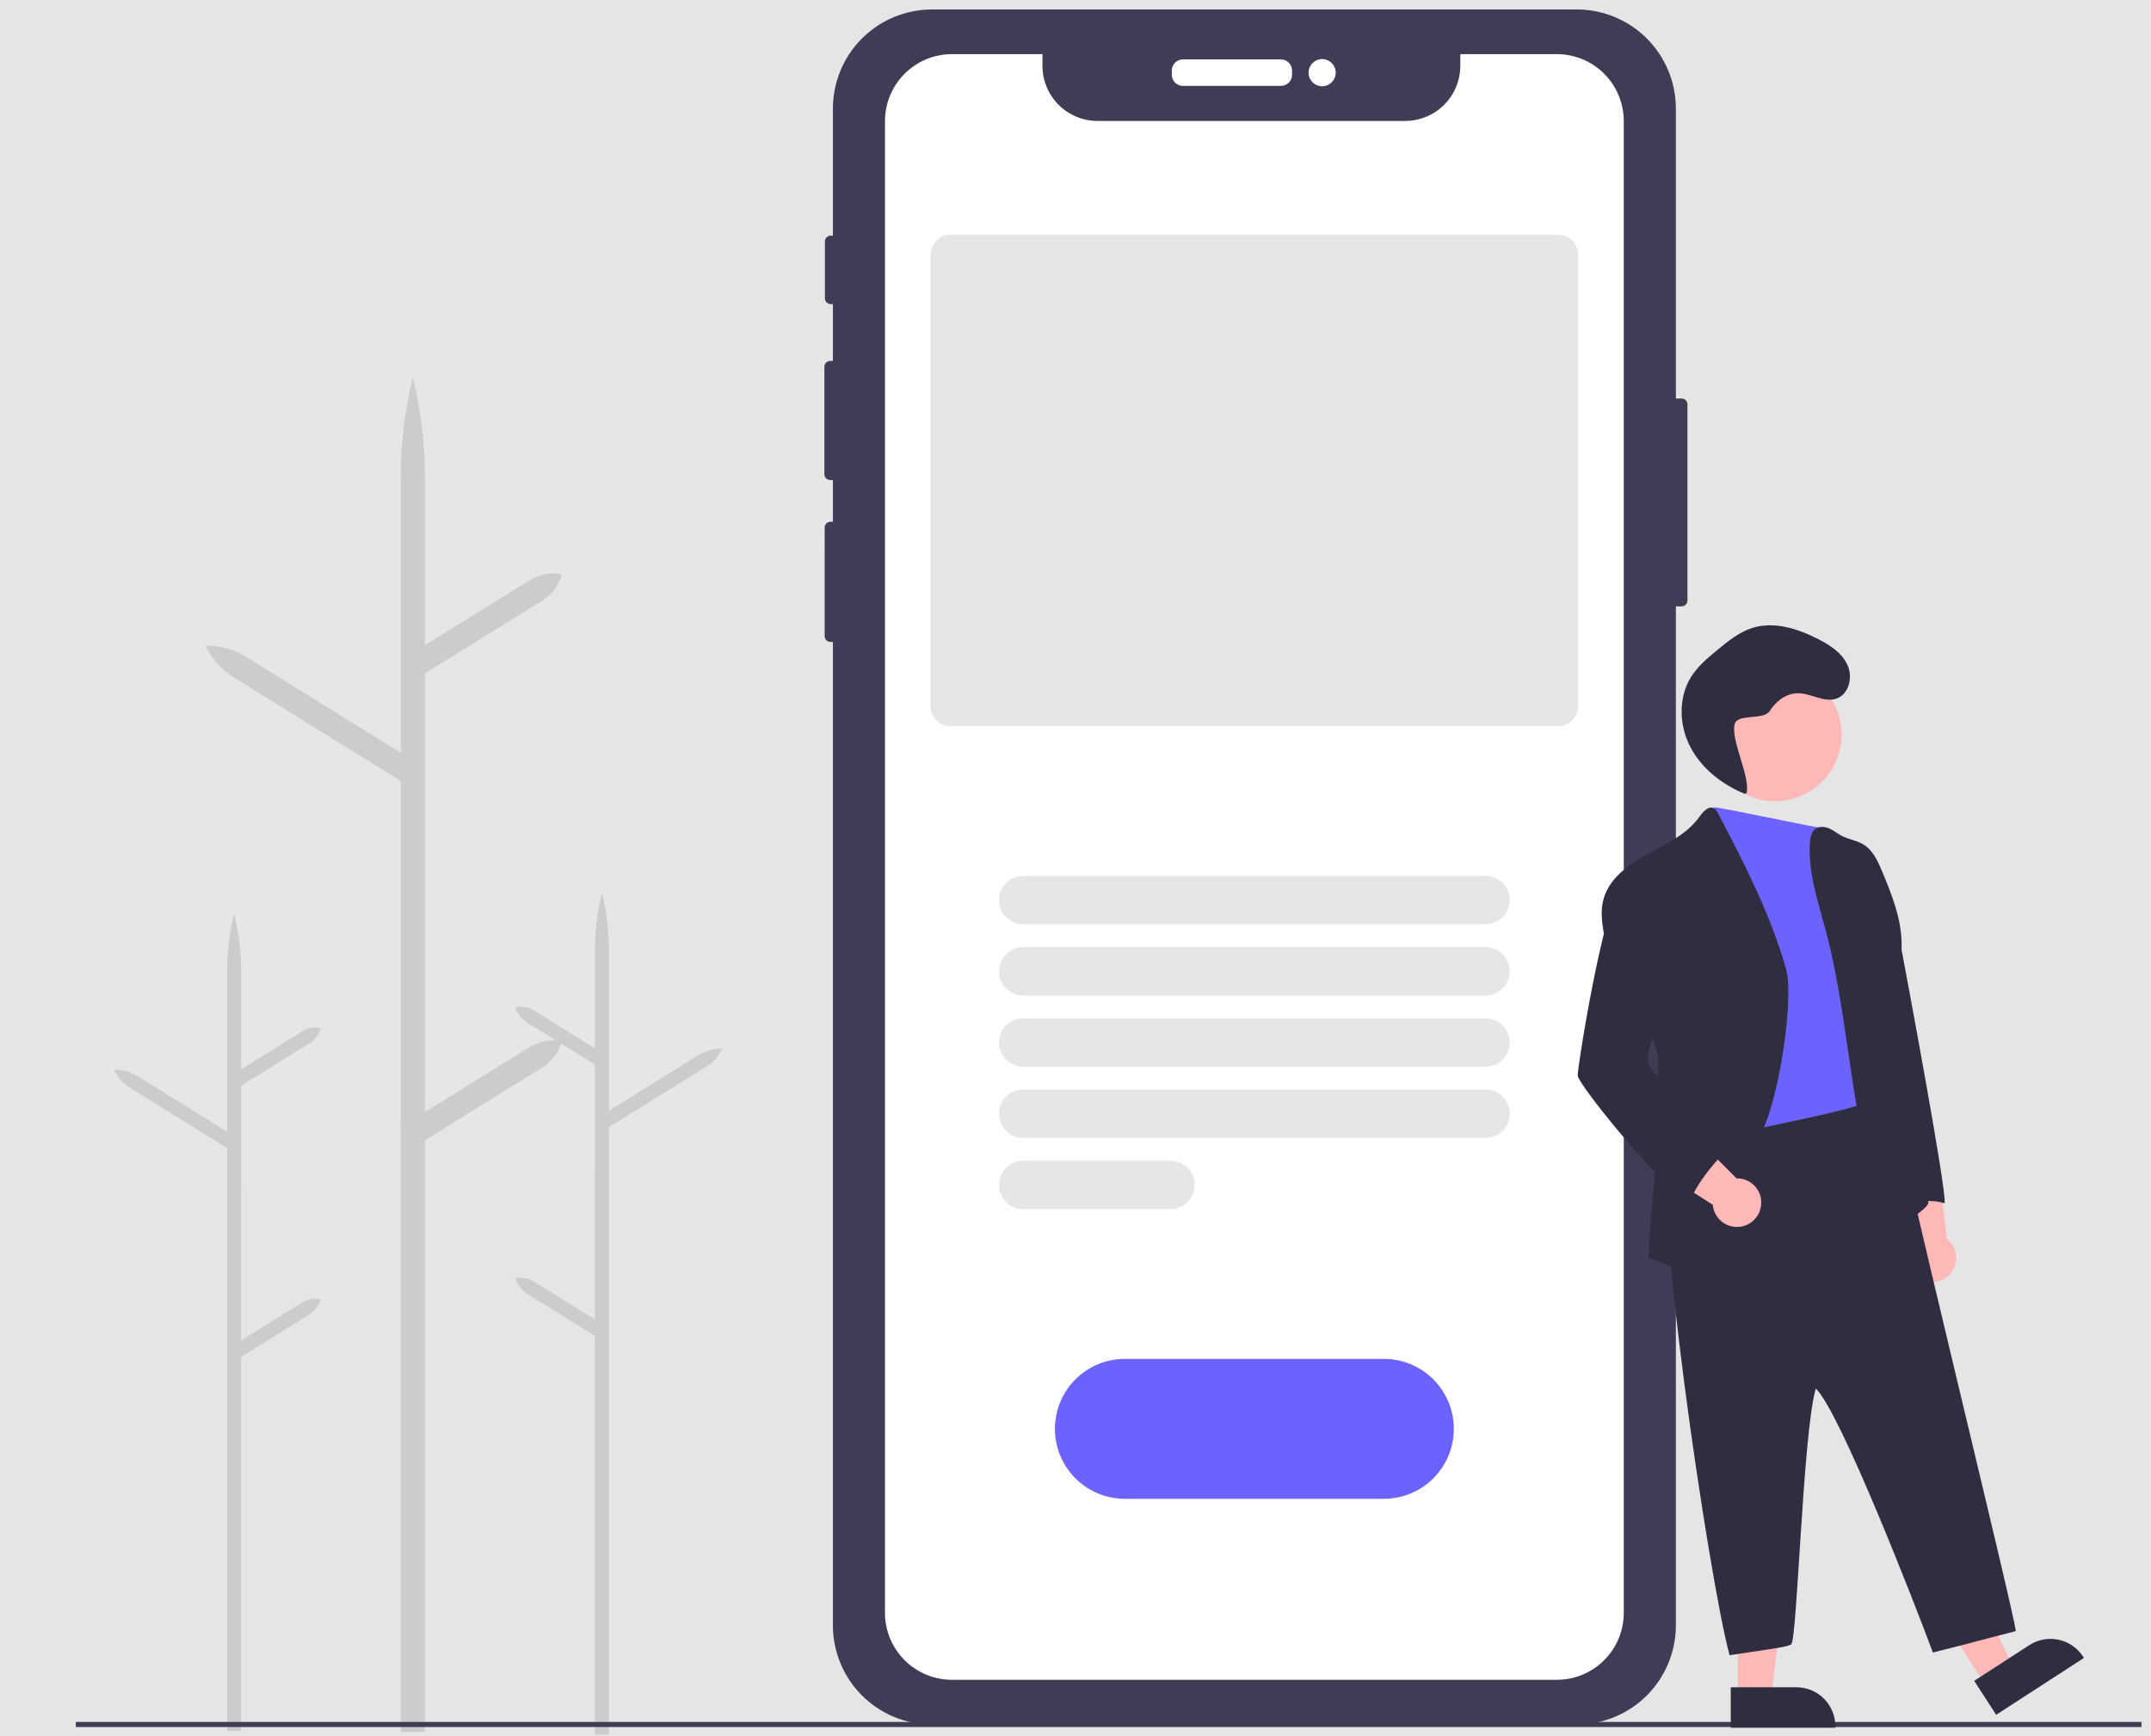 <svg width="908" height="733" viewBox="0 0 908 733" fill="none" xmlns="http://www.w3.org/2000/svg">
<rect width="908" height="733" fill="#E5E5E5"/>
<g id="undraw_Mobile_life_re_jtih 1" clip-path="url(#clip0)">
<g id="tree-mobile">
<path id="Vector" d="M253.665 493.112C311.242 493.112 357.917 446.379 357.917 388.732C357.917 331.085 311.242 284.352 253.665 284.352C196.087 284.352 149.412 331.085 149.412 388.732C149.412 446.379 196.087 493.112 253.665 493.112Z" fill="#E6E6E6"/>
<path id="Vector_2" d="M225.498 541.154L251.142 557.065V449.516L222.398 431.682C220.021 430.208 218.285 427.893 217.532 425.197V425.197C220.278 424.672 223.121 425.199 225.498 426.673L251.143 442.584V400.879C251.143 392.812 252.131 384.774 254.085 376.947C256.04 384.774 257.028 392.812 257.028 400.879V468.949L294.861 445.476C297.882 443.602 301.377 442.636 304.931 442.695C303.401 445.907 300.982 448.611 297.961 450.485L257.028 475.881V732.373H251.142V563.997L222.398 546.163C220.021 544.689 218.285 542.374 217.532 539.678V539.678C220.278 539.153 223.121 539.68 225.498 541.154V541.154Z" fill="#CCCCCC"/>
<path id="Vector_3" d="M99.253 501.974C156.83 501.974 203.505 455.242 203.505 397.594C203.505 339.947 156.83 293.215 99.253 293.215C41.675 293.215 -5 339.947 -5 397.594C-5 455.242 41.675 501.974 99.253 501.974Z" fill="#E6E6E6"/>
<path id="Vector_4" d="M127.42 550.017L101.775 565.927V458.378L130.52 440.544C132.896 439.07 134.632 436.756 135.385 434.06C132.639 433.534 129.796 434.061 127.419 435.536L101.775 451.446V409.742C101.775 401.674 100.787 393.637 98.832 385.81C96.878 393.637 95.89 401.674 95.89 409.742V477.811L58.056 454.339C55.036 452.464 51.54 451.499 47.987 451.557C49.516 454.769 51.936 457.473 54.957 459.347L95.89 484.743V730.787H101.775V572.859L130.52 555.025C132.896 553.551 134.632 551.237 135.385 548.541C132.639 548.016 129.796 548.542 127.42 550.017Z" fill="#CCCCCC"/>
<path id="Vector_5" d="M174.983 359.431C274.116 359.431 354.48 278.97 354.48 179.716C354.48 80.461 274.116 0 174.983 0C75.85 0 -4.514 80.461 -4.514 179.716C-4.514 278.97 75.85 359.431 174.983 359.431Z" fill="#E6E6E6"/>
<path id="Vector_6" d="M223.48 442.148L179.326 469.542V284.37L228.817 253.665C232.909 251.126 235.899 247.141 237.194 242.5L237.194 242.5H237.194C232.466 241.595 227.571 242.502 223.48 245.041L179.326 272.435V200.631C179.326 186.74 177.625 172.901 174.26 159.425C170.895 172.901 169.193 186.74 169.193 200.631V317.829L104.054 277.415C98.853 274.188 92.835 272.525 86.717 272.626C89.35 278.156 93.515 282.811 98.717 286.038L169.193 329.764V731.182H179.326V481.477L228.817 450.772C232.909 448.233 235.899 444.249 237.194 439.607L237.194 439.607H237.194C232.466 438.703 227.571 439.61 223.48 442.148V442.148Z" fill="#CCCCCC"/>
</g>
<path id="Vector_7" d="M903.986 727H32V729.148H903.986V727Z" fill="#3F3D56"/>
<g id="mobile">
<path id="Vector_8" d="M709.869 168.247H707.434V45.87C707.434 34.765 703.028 24.115 695.186 16.263C687.343 8.411 676.706 4 665.615 4H393.412C382.321 4 371.684 8.411 363.842 16.263C355.999 24.115 351.593 34.765 351.593 45.87V99.488H350.671C350.019 99.488 349.395 99.747 348.934 100.208C348.473 100.669 348.215 101.295 348.215 101.947V125.926C348.215 126.578 348.473 127.204 348.934 127.665C349.395 128.126 350.019 128.385 350.671 128.385H351.593V152.386H350.456C350.134 152.386 349.814 152.45 349.516 152.573C349.218 152.697 348.947 152.878 348.719 153.106C348.491 153.335 348.31 153.606 348.187 153.904C348.063 154.203 348 154.522 348 154.845V200.227C348 200.879 348.259 201.504 348.719 201.965C349.18 202.427 349.805 202.686 350.456 202.686H351.593V220.286H350.563C350.241 220.286 349.922 220.35 349.624 220.474C349.326 220.597 349.055 220.778 348.827 221.006C348.599 221.235 348.418 221.506 348.294 221.804C348.171 222.102 348.107 222.422 348.107 222.745V268.556C348.107 269.209 348.366 269.834 348.827 270.295C349.287 270.756 349.912 271.016 350.563 271.016H351.593V686.203C351.593 697.307 355.999 707.957 363.841 715.809C371.684 723.661 382.321 728.073 393.412 728.073H665.615C676.706 728.073 687.343 723.661 695.186 715.809C703.028 707.957 707.434 697.307 707.434 686.203V256.014H709.869C710.52 256.014 711.145 255.755 711.606 255.294C712.066 254.833 712.325 254.207 712.325 253.555V170.706C712.325 170.054 712.066 169.428 711.606 168.967C711.145 168.506 710.52 168.247 709.869 168.247Z" fill="#3F3D56"/>
<path id="Vector_9" d="M540.727 36.258H499.337C498.095 36.257 496.903 35.762 496.025 34.883C495.146 34.003 494.652 32.811 494.65 31.567V29.772C494.652 28.528 495.146 27.335 496.025 26.456C496.903 25.576 498.095 25.082 499.337 25.08H540.727C541.97 25.082 543.161 25.576 544.04 26.456C544.918 27.335 545.413 28.528 545.414 29.772V31.567C545.413 32.81 544.918 34.003 544.04 34.883C543.161 35.762 541.97 36.257 540.727 36.258V36.258Z" fill="white"/>
<path id="Vector_10" d="M558.113 36.409C561.276 36.409 563.841 33.842 563.841 30.675C563.841 27.508 561.276 24.94 558.113 24.94C554.95 24.94 552.386 27.508 552.386 30.675C552.386 33.842 554.95 36.409 558.113 36.409Z" fill="white"/>
<path id="Vector_11" d="M657.196 22.857H616.439V27.765C616.439 33.945 613.987 39.872 609.622 44.242C605.257 48.612 599.337 51.067 593.164 51.067H463.321C460.266 51.069 457.24 50.468 454.417 49.298C451.594 48.129 449.029 46.415 446.868 44.253C444.707 42.091 442.992 39.524 441.822 36.699C440.651 33.873 440.048 30.845 440.047 27.786V22.857H401.831C394.336 22.857 387.147 25.838 381.847 31.145C376.547 36.451 373.57 43.649 373.57 51.153V51.153V680.909C373.57 688.413 376.547 695.61 381.847 700.917C387.147 706.224 394.336 709.205 401.831 709.205H657.196C664.688 709.205 671.874 706.225 677.172 700.92C682.47 695.616 685.447 688.421 685.447 680.919V51.153C685.448 47.439 684.719 43.76 683.3 40.328C681.882 36.896 679.802 33.777 677.18 31.149C674.558 28.522 671.444 26.437 668.017 25.014C664.59 23.591 660.916 22.858 657.206 22.857H657.196Z" fill="white"/>
<path id="Vector_12" d="M584.209 632.787H474.808C466.985 632.787 459.483 629.676 453.952 624.138C448.42 618.6 445.313 611.088 445.313 603.256C445.313 595.424 448.42 587.913 453.952 582.375C459.483 576.836 466.985 573.725 474.808 573.725H584.209C592.032 573.725 599.534 576.836 605.065 582.375C610.597 587.913 613.704 595.424 613.704 603.256C613.704 611.088 610.597 618.6 605.065 624.138C599.534 629.676 592.032 632.787 584.209 632.787V632.787Z" fill="#6C63FF"/>
<path id="Vector_13" d="M627.111 390.214H431.906C429.203 390.214 426.612 389.139 424.701 387.226C422.79 385.313 421.717 382.718 421.717 380.012C421.717 377.307 422.79 374.712 424.701 372.799C426.612 370.886 429.203 369.811 431.906 369.811H627.111C629.814 369.811 632.405 370.886 634.316 372.799C636.227 374.712 637.3 377.307 637.3 380.012C637.3 382.718 636.227 385.313 634.316 387.226C632.405 389.139 629.814 390.214 627.111 390.214V390.214Z" fill="#E6E6E6"/>
<path id="Vector_14" d="M627.111 420.282H431.906C429.203 420.282 426.612 419.207 424.701 417.294C422.79 415.381 421.717 412.786 421.717 410.081C421.717 407.375 422.79 404.78 424.701 402.867C426.612 400.954 429.203 399.879 431.906 399.879H627.111C629.814 399.879 632.405 400.954 634.316 402.867C636.227 404.78 637.3 407.375 637.3 410.081C637.3 412.786 636.227 415.381 634.316 417.294C632.405 419.207 629.814 420.282 627.111 420.282V420.282Z" fill="#E6E6E6"/>
<path id="Vector_15" d="M627.111 450.35H431.906C429.203 450.35 426.612 449.276 424.701 447.362C422.79 445.449 421.717 442.854 421.717 440.149C421.717 437.443 422.79 434.848 424.701 432.935C426.612 431.022 429.203 429.947 431.906 429.947H627.111C629.814 429.947 632.405 431.022 634.316 432.935C636.227 434.848 637.3 437.443 637.3 440.149C637.3 442.854 636.227 445.449 634.316 447.362C632.405 449.276 629.814 450.35 627.111 450.35V450.35Z" fill="#E6E6E6"/>
<path id="Vector_16" d="M627.111 480.419H431.906C429.203 480.419 426.612 479.344 424.701 477.431C422.79 475.517 421.717 472.923 421.717 470.217C421.717 467.511 422.79 464.916 424.701 463.003C426.612 461.09 429.203 460.015 431.906 460.015H627.111C629.814 460.015 632.405 461.09 634.316 463.003C636.227 464.916 637.3 467.511 637.3 470.217C637.3 472.923 636.227 475.517 634.316 477.431C632.405 479.344 629.814 480.419 627.111 480.419V480.419Z" fill="#E6E6E6"/>
<path id="Vector_17" d="M494.115 510.487H431.906C429.203 510.487 426.612 509.412 424.701 507.499C422.79 505.585 421.717 502.991 421.717 500.285C421.717 497.579 422.79 494.984 424.701 493.071C426.612 491.158 429.203 490.083 431.906 490.083H494.114C496.817 490.083 499.409 491.158 501.319 493.071C503.23 494.984 504.304 497.579 504.304 500.285C504.304 502.991 503.23 505.585 501.319 507.499C499.409 509.412 496.817 510.487 494.114 510.487H494.115Z" fill="#E6E6E6"/>
<path id="Vector_18" d="M657.663 306.613H401.353C399.088 306.61 396.915 305.708 395.313 304.104C393.711 302.5 392.81 300.325 392.807 298.056V107.594C392.81 105.326 393.711 103.151 395.313 101.547C396.915 99.943 399.088 99.041 401.353 99.038H657.663C659.929 99.041 662.101 99.943 663.703 101.547C665.305 103.151 666.207 105.326 666.209 107.594V298.056C666.207 300.325 665.305 302.5 663.703 304.104C662.101 305.708 659.929 306.61 657.663 306.613V306.613Z" fill="#E6E6E6"/>
</g>
<g id="man-mobile">
<path id="Vector_19" d="M749.263 338.289C764.806 338.289 777.406 325.674 777.406 310.112C777.406 294.551 764.806 281.935 749.263 281.935C733.721 281.935 721.121 294.551 721.121 310.112C721.121 325.674 733.721 338.289 749.263 338.289Z" fill="#FFB8B8"/>
<path id="Vector_20" d="M822.457 538.593C823.556 537.586 824.42 536.351 824.99 534.973C825.56 533.595 825.821 532.11 825.755 530.62C825.689 529.13 825.297 527.673 824.608 526.352C823.919 525.03 822.949 523.876 821.766 522.97L817.929 488.842L796.558 494.683L806.963 525.399C805.575 527.49 805.001 530.017 805.35 532.503C805.699 534.989 806.947 537.26 808.857 538.887C810.767 540.513 813.206 541.382 815.713 541.327C818.22 541.273 820.619 540.301 822.457 538.593V538.593Z" fill="#FFB8B8"/>
<path id="Vector_21" d="M838.071 711.383L849.867 703.744L826.052 654.558L808.643 665.833L838.071 711.383Z" fill="#FFB8B8"/>
<path id="Vector_22" d="M879.699 699.979L842.628 723.986L833.364 709.646L856.647 694.567C858.458 693.395 860.481 692.591 862.602 692.201C864.723 691.812 866.9 691.844 869.008 692.297C871.117 692.749 873.115 693.614 874.89 694.84C876.665 696.066 878.181 697.63 879.352 699.442L879.699 699.979V699.979Z" fill="#2F2E41"/>
<path id="Vector_23" d="M733.614 716.382H747.661L754.346 662.132H733.614V716.382Z" fill="#FFB8B8"/>
<path id="Vector_24" d="M774.753 729.441H730.604V712.363H758.333C762.688 712.363 766.864 714.095 769.944 717.178C773.023 720.261 774.753 724.443 774.753 728.803V729.441V729.441Z" fill="#2F2E41"/>
<path id="Vector_25" d="M789.993 366.06C788.124 372.15 794.746 378.78 796.884 384.766C799.021 390.752 801.898 396.511 803.053 402.776C803.844 407.082 821.764 502.215 820.902 508.008C815.387 506.353 809.445 506.898 804.322 509.53C800.743 503.235 798.592 496.227 798.022 489.006C797.806 484.724 797.847 480.433 798.144 476.155C798.7 464.053 793.46 451.933 793.286 439.822C793.34 435.624 793.009 431.431 792.295 427.294C791.722 424.449 791.774 419.124 791.157 416.288C790.175 411.781 794.398 409.701 794.164 405.081L792.878 379.85C792.608 375.43 788.176 370.01 789.993 366.06Z" fill="#2F2E41"/>
<path id="Vector_26" d="M726.456 471.921C721.939 478.976 712.432 480.502 705.781 485.556C695.618 493.322 721.544 667.821 730.103 698.821C752.687 695.43 753.477 695.441 756.074 694.299C758.672 693.157 761.02 604.523 766.508 586.254C776.777 595.944 809.1 679.229 815.921 697.691C843.021 690.907 815.921 697.691 850.925 688.646C850.632 682.247 799.198 473.741 797.323 457.314C773.791 462.006 749.92 467.241 726.456 471.921Z" fill="#2F2E41"/>
<path id="Vector_27" d="M723.411 340.889C720.621 349.164 724.419 381.355 724.697 388.594C725.097 395.165 725.097 401.755 724.697 408.327C723.732 419.707 720.352 431.165 722.62 442.354C724.106 449.758 726.748 456.64 727.365 464.175C727.782 469.395 727.652 474.702 729.303 479.653C735.386 477.043 789.315 468.07 793.277 462.852C790.566 449.741 793.191 436.203 791.392 422.935C790.349 415.287 787.768 407.926 786.551 400.313C785.048 390.917 785.682 381.172 782.945 372.046C781.428 367.425 779.5 362.949 777.184 358.673C774.827 353.809 771.872 349.814 770.86 349.816C768.297 349.955 723.574 340.152 723.411 340.889Z" fill="#6C63FF"/>
<path id="Vector_28" d="M713.087 537.885C713.087 537.885 722.438 519.205 722.907 508.521C723.072 504.684 733.569 489.415 738.297 485.952C749.507 477.73 757.771 422.621 753.982 409.249C747.43 386.132 736.394 364.581 725.192 343.334C724.859 342.542 724.318 341.854 723.628 341.342C721.352 339.924 718.884 342.717 717.328 344.9C712.053 352.304 703.363 356.263 695.404 360.639C687.444 365.016 679.301 370.845 676.894 379.606C675.278 385.488 676.538 391.726 677.763 397.686C678.988 403.646 683.273 408.379 686.514 413.399C690.271 418.939 700.031 443.51 699.957 446.426C700.148 464.453 700.331 482.541 698.15 500.447C696.924 510.566 695.847 530.899 695.847 530.899L713.087 537.885Z" fill="#2F2E41"/>
<path id="Vector_29" d="M798.005 518.57C780.79 479.34 781.755 434.698 770.814 393.284C767.564 380.99 763.219 368.635 764.001 355.941C764.14 353.67 764.618 351.121 766.513 349.851C768.199 348.72 770.493 349.024 772.344 349.851C774.195 350.677 775.776 352.026 777.558 352.948C780.434 354.419 783.779 354.836 786.543 356.498C790.644 358.969 792.739 363.667 794.572 368.087C798.491 377.527 802.393 387.228 802.706 397.46C803.366 417.332 794.564 436.429 799.152 455.753C800.142 459.564 801.325 463.321 802.697 467.011C807.297 480.341 811.07 493.942 813.994 507.738C814.507 510.096 798.726 520.223 798.005 518.57Z" fill="#2F2E41"/>
<path id="Vector_30" d="M743.355 509.288C743.585 507.815 743.49 506.309 743.076 504.877C742.662 503.444 741.94 502.12 740.959 500.998C739.979 499.875 738.765 498.982 737.403 498.38C736.04 497.778 734.562 497.483 733.074 497.515L708.797 473.252L695.744 491.172L723.024 508.665C723.243 511.165 724.371 513.499 726.194 515.222C728.016 516.946 730.407 517.941 732.913 518.018C735.419 518.094 737.866 517.248 739.791 515.639C741.715 514.03 742.983 511.77 743.355 509.288V509.288Z" fill="#FFB8B8"/>
<path id="Vector_31" d="M666.006 454.187C666.406 457.832 696.99 496.278 713.609 508.826C712.644 503.875 725.67 487.727 729.885 485.204C719.353 475.256 697.347 452.185 696.62 450.924C694.239 446.321 696.62 440.823 698.697 436.064C705.241 420.934 708.325 403.768 704.128 387.82C702.547 381.834 699.783 375.839 694.752 372.159C692.553 370.558 689.581 369.462 687.14 370.68C686.117 371.269 685.229 372.066 684.533 373.02C676.738 382.512 665.71 451.481 666.006 454.187Z" fill="#2F2E41"/>
<path id="Vector_32" d="M737.268 334.768C738.911 327.788 730.605 312.768 732.248 305.788C733.361 301.061 744.463 304.274 747.054 300.168C749.645 296.063 753.985 292.736 758.835 292.682C764.41 292.619 769.896 296.76 775.178 294.97C780.517 293.161 782.224 285.839 779.863 280.714C777.503 275.588 772.417 272.322 767.392 269.763C758.836 265.405 748.873 262.222 739.716 265.105C734.18 266.848 729.551 270.625 725.072 274.319C720.989 277.687 716.837 281.13 713.982 285.59C708.391 294.325 708.728 306.096 713.507 315.302C718.285 324.509 726.992 331.265 736.587 335.187" fill="#2F2E41"/>
</g>
</g>
<g id="Group" opacity="0.1">
<path id="Vector_33" opacity="0.1" d="M494.044 723.446C494.044 721.971 494.044 720.489 494.044 719C493.985 720.148 493.985 721.299 494.044 722.447C494.034 722.78 494.044 723.113 494.044 723.446Z" fill="black"/>
</g>
<defs>
<clipPath id="clip0">
<rect width="908" height="733" fill="white"/>
</clipPath>
</defs>
</svg>
